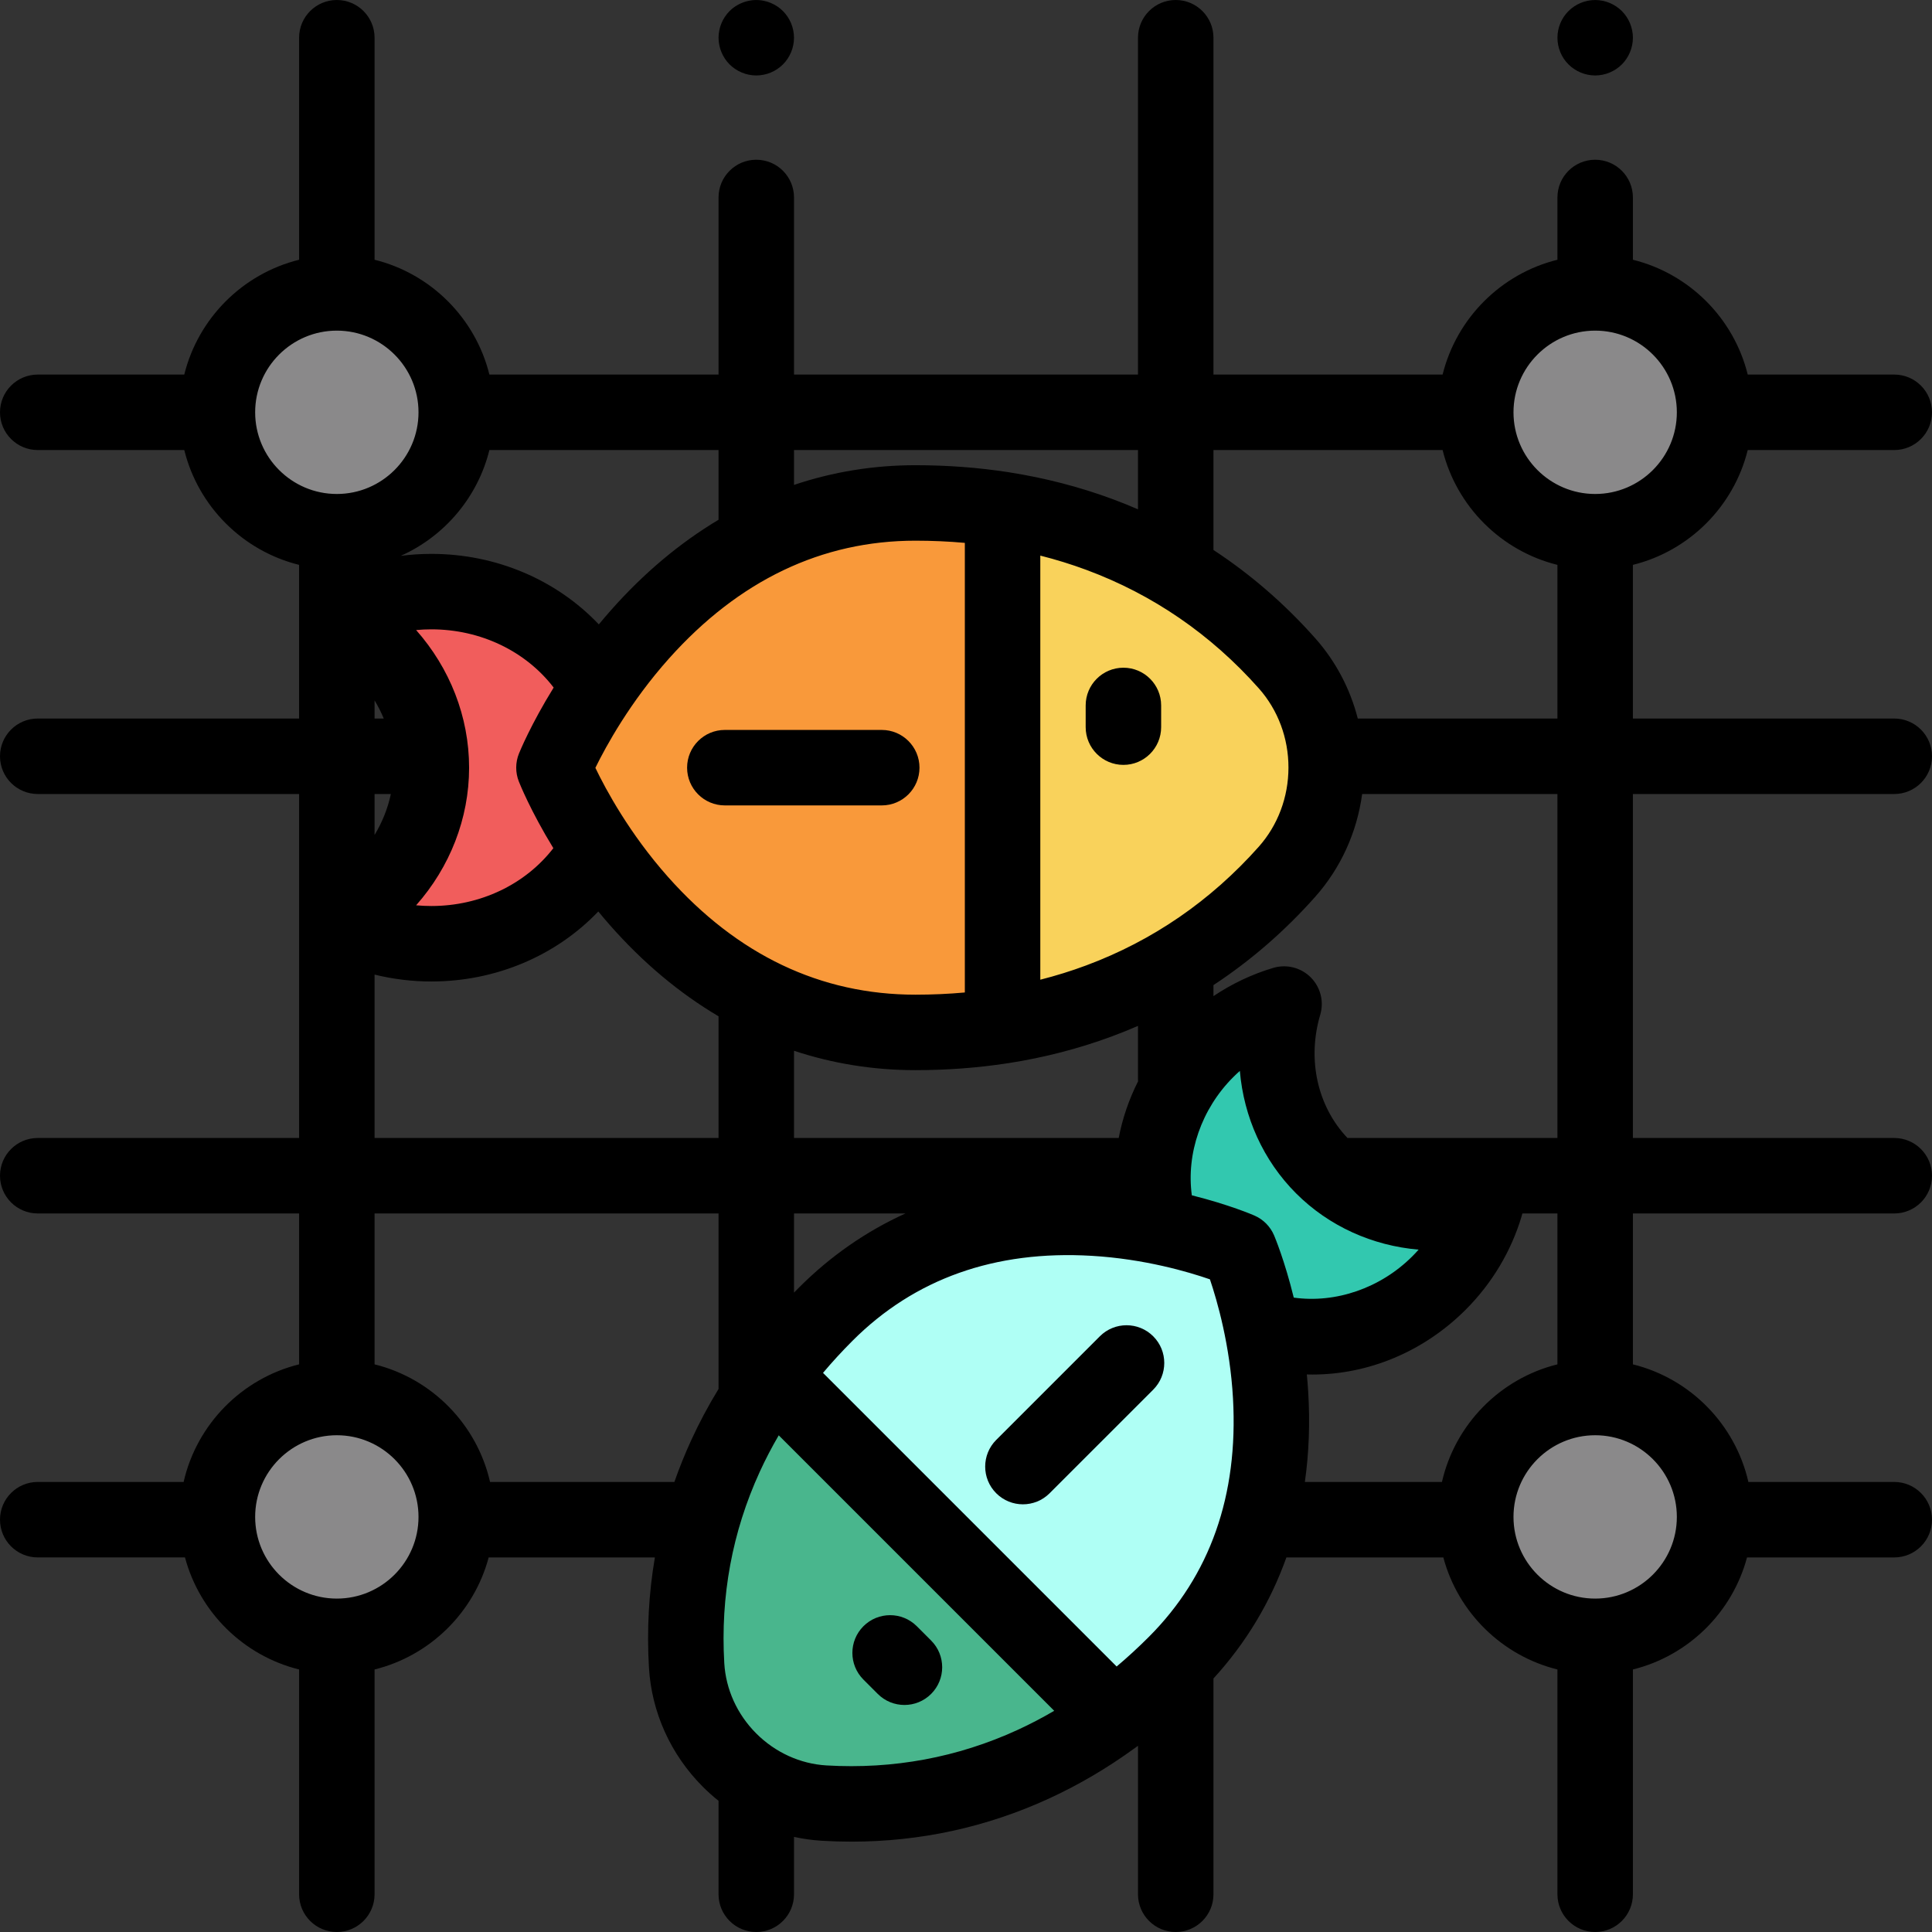<?xml version="1.0" encoding="iso-8859-1"?>
<!-- Generator: Adobe Illustrator 19.0.0, SVG Export Plug-In . SVG Version: 6.00 Build 0)  -->
<svg version="1.1" id="Capa_1" xmlns="http://www.w3.org/2000/svg" xmlns:xlink="http://www.w3.org/1999/xlink" x="0px" y="0px"
	 viewBox="0 0 512 512" style="enable-background:new 0 0 512 512;" xml:space="preserve">
<rect x="0" y="0" width="512" height="512" fill="#333333" stroke="none"/>
<path d="M200.42,20c-0.65,0-1.311-0.07-1.95-0.2c-0.64-0.12-1.27-0.32-1.87-0.57c-0.609-0.25-1.189-0.56-1.729-0.92
	c-0.551-0.359-1.061-0.779-1.521-1.24c-0.46-0.46-0.88-0.97-1.24-1.52c-0.359-0.54-0.67-1.12-0.92-1.73
	c-0.25-0.6-0.449-1.229-0.569-1.869c-0.13-0.641-0.2-1.301-0.2-1.95c0-0.65,0.07-1.311,0.2-1.95c0.12-0.64,0.319-1.27,0.569-1.88
	c0.25-0.601,0.561-1.18,0.92-1.72c0.36-0.551,0.78-1.061,1.24-1.521c2.32-2.32,5.771-3.39,9.021-2.729
	c0.64,0.119,1.27,0.319,1.88,0.569c0.6,0.25,1.18,0.561,1.72,0.92c0.55,0.36,1.061,0.78,1.521,1.24s0.88,0.97,1.239,1.521
	c0.37,0.54,0.67,1.119,0.92,1.72c0.25,0.61,0.45,1.24,0.57,1.88c0.13,0.64,0.2,1.3,0.2,1.95c0,0.649-0.07,1.31-0.2,1.95
	c-0.12,0.64-0.32,1.27-0.57,1.869c-0.25,0.61-0.56,1.19-0.92,1.73c-0.359,0.55-0.779,1.06-1.239,1.52
	c-0.46,0.461-0.971,0.881-1.521,1.24c-0.54,0.36-1.12,0.67-1.72,0.92c-0.61,0.25-1.24,0.45-1.88,0.57
	C201.729,19.93,201.069,20,200.42,20z"/>
<path d="M422.74,20c-0.65,0-1.311-0.07-1.96-0.2c-0.631-0.12-1.261-0.32-1.87-0.57c-0.601-0.25-1.181-0.56-1.721-0.92
	c-0.55-0.359-1.06-0.779-1.52-1.24c-0.47-0.46-0.88-0.97-1.25-1.52c-0.36-0.54-0.67-1.12-0.92-1.73c-0.25-0.6-0.44-1.229-0.57-1.869
	c-0.13-0.641-0.189-1.301-0.189-1.95c0-0.65,0.06-1.311,0.189-1.95s0.32-1.27,0.57-1.88c0.25-0.601,0.56-1.18,0.92-1.72
	c0.37-0.551,0.78-1.061,1.25-1.521c0.46-0.46,0.97-0.88,1.52-1.24c0.54-0.359,1.12-0.67,1.721-0.92
	c0.609-0.25,1.239-0.45,1.87-0.569c1.289-0.261,2.619-0.261,3.909,0c0.641,0.119,1.271,0.319,1.87,0.569
	c0.601,0.25,1.181,0.561,1.73,0.92c0.54,0.36,1.06,0.78,1.52,1.24s0.88,0.97,1.24,1.521c0.36,0.54,0.67,1.119,0.92,1.72
	c0.25,0.61,0.44,1.24,0.57,1.88s0.2,1.3,0.2,1.95c0,0.649-0.07,1.31-0.2,1.95c-0.13,0.64-0.32,1.27-0.57,1.869
	c-0.25,0.61-0.56,1.19-0.92,1.73c-0.36,0.55-0.78,1.06-1.24,1.52c-0.46,0.461-0.979,0.881-1.52,1.24c-0.55,0.36-1.13,0.67-1.73,0.92
	s-1.229,0.45-1.87,0.57C424.05,19.93,423.39,20,422.74,20z"/>
<g>
	<circle style="fill:#8A898A;" cx="422.74" cy="109.27" r="31.645"/>
	<circle style="fill:#8A898A;" cx="422.74" cy="402" r="31.645"/>
	<circle style="fill:#8A898A;" cx="89.26" cy="109.27" r="31.645"/>
	<circle style="fill:#8A898A;" cx="89.26" cy="402" r="31.645"/>
</g>
<path style="fill:#F9D25B;" d="M291.299,265.233c22.708-8.443,38.869-21.95,49.749-34.185c6.751-7.592,10.396-17.444,10.407-27.603
	l0,0c0.011-10.176-3.622-20.054-10.379-27.663c-10.862-12.232-27.013-25.724-49.75-34.151c-7.761-2.878-16.288-5.165-25.633-6.611
	v136.846C275.025,270.414,283.543,268.12,291.299,265.233z"/>
<path style="fill:#F15D5C;" d="M158.632,182.228c-8.234-15.105-24.987-25.445-44.315-25.445c-9.06,0-17.555,2.272-24.871,6.242
	c14.868,8.068,24.871,23.146,24.871,40.417s-10.003,32.349-24.871,40.417c7.317,3.97,15.811,6.242,24.871,6.242
	c19.263,0,35.968-10.271,44.232-25.293"/>
<path style="fill:#F9993A;" d="M242.609,133.286c-67.548,0-95.807,70.156-95.807,70.156s27.528,70.156,95.807,70.156
	c8.195,0,15.882-0.618,23.084-1.738V135.015C258.493,133.901,250.806,133.286,242.609,133.286z"/>
<path d="M297.715,202.702c-5.522,0-10-4.478-10-10v-5.751c0-5.522,4.478-10,10-10s10,4.478,10,10v5.751
	C307.715,198.225,303.237,202.702,297.715,202.702z"/>
<path d="M233.673,213.442h-41.585c-5.522,0-10-4.478-10-10s4.478-10,10-10h41.585c5.522,0,10,4.478,10,10
	S239.195,213.442,233.673,213.442z"/>
<path style="fill:#32C8AF;" d="M334.462,352.202c15.596,4.944,33.906,0.791,46.9-12.203c5.982-5.982,10.091-13.091,12.3-20.544
	c-15.144,4.49-31.705,1.139-43.109-10.265s-14.755-27.965-10.265-43.109c-7.452,2.21-14.561,6.318-20.544,12.3
	c-12.952,12.952-17.12,31.185-12.25,46.748"/>
<path style="fill:#49B68D;" d="M192.237,385.91c-9.419,20.568-11.171,40.158-10.277,55.42c0.555,9.47,4.654,18.382,11.354,25.098
	l0,0c6.712,6.726,15.633,10.849,25.118,11.412c15.249,0.904,34.821-0.851,55.398-10.3c7.025-3.224,14.165-7.344,21.29-12.56
	l-90.357-90.357C199.561,371.744,195.451,378.883,192.237,385.91z"/>
<path style="fill:#AFFFF5;" d="M311.507,440.883c44.601-44.601,16.936-109.582,16.936-109.582s-64.499-28.147-109.582,16.936
	c-5.411,5.411-10.078,10.894-14.094,16.389l90.357,90.357C300.614,450.964,306.095,446.295,311.507,440.883z"/>
<path d="M502,210.421c5.522,0,10-4.478,10-10s-4.478-10-10-10h-69.264v-40.725c14.945-3.697,26.733-15.486,30.43-30.43H502
	c5.522,0,10-4.478,10-10s-4.478-10-10-10h-38.833c-3.697-14.945-15.486-26.733-30.43-30.43V52.332c0-5.522-4.478-10-10-10
	s-10,4.478-10,10v16.503c-14.945,3.697-26.733,15.486-30.43,30.43H321.58V10c0-5.522-4.478-10-10-10s-10,4.478-10,10v89.266h-91.158
	V52.332c0-5.522-4.478-10-10-10s-10,4.478-10,10v46.934h-60.727c-3.697-14.945-15.486-26.733-30.43-30.43V10c0-5.522-4.478-10-10-10
	s-10,4.478-10,10v58.835c-14.945,3.697-26.733,15.486-30.43,30.43H10c-5.522,0-10,4.478-10,10s4.478,10,10,10h38.833
	c3.697,14.945,15.486,26.733,30.43,30.43v40.725H10c-5.522,0-10,4.478-10,10s4.478,10,10,10h69.264v91.158H10
	c-5.522,0-10,4.478-10,10s4.478,10,10,10h69.264v39.988c-15.189,3.758-27.118,15.874-30.605,31.167H10c-5.522,0-10,4.478-10,10
	s4.478,10,10,10h39.023c3.897,14.595,15.543,26.058,30.241,29.694V502c0,5.522,4.478,10,10,10s10-4.478,10-10v-59.571
	c14.698-3.636,26.344-15.1,30.241-29.694h44.046c-1.627,9.509-2.155,19.256-1.573,29.182c0.694,11.842,5.758,23.055,14.259,31.575
	c1.332,1.334,2.729,2.584,4.185,3.746V502c0,5.522,4.478,10,10,10s10-4.478,10-10v-15.204c2.432,0.532,4.912,0.878,7.42,1.027
	c2.619,0.155,5.225,0.233,7.819,0.233c18.23-0.001,35.806-3.833,52.342-11.428c7.868-3.611,15.525-8.115,22.766-13.389
	c0.089-0.061,0.177-0.122,0.264-0.186c0.183-0.134,0.365-0.268,0.548-0.403V502c0,5.522,4.478,10,10,10s10-4.478,10-10v-57.183
	c8.603-9.4,15.077-20.182,19.328-32.083h41.588c3.897,14.595,15.543,26.058,30.241,29.694V502c0,5.522,4.478,10,10,10
	s10-4.478,10-10v-59.571c14.698-3.636,26.344-15.1,30.241-29.694H502c5.522,0,10-4.478,10-10s-4.478-10-10-10h-38.658
	c-3.487-15.293-15.416-27.409-30.605-31.167V321.58H502c5.522,0,10-4.478,10-10s-4.478-10-10-10h-69.264v-91.158H502V210.421z
	 M422.736,87.621c11.935,0,21.645,9.71,21.645,21.645s-9.71,21.645-21.645,21.645s-21.645-9.71-21.645-21.645
	S410.802,87.621,422.736,87.621z M382.306,119.266c3.697,14.945,15.486,26.733,30.43,30.43v40.725h-52.909
	c-2.012-7.868-5.847-15.168-11.274-21.279c-8.082-9.101-17.101-16.916-26.975-23.391v-26.485
	C321.578,119.266,382.306,119.266,382.306,119.266z M375.946,331.169c-0.532,0.602-1.084,1.188-1.655,1.759
	c-8.483,8.484-20.342,12.499-31.433,10.954c-2.41-9.831-5.031-16.068-5.214-16.498c-1-2.35-2.861-4.228-5.201-5.248
	c-0.43-0.188-6.703-2.89-16.597-5.366c-1.5-11.056,2.523-22.87,10.97-31.316c0.57-0.571,1.157-1.123,1.759-1.655
	c1.042,12.21,6.181,23.737,14.907,32.464C352.21,324.989,363.734,330.128,375.946,331.169z M304.436,433.812
	c-2.762,2.762-5.608,5.379-8.514,7.827l-77.814-77.814c2.448-2.907,5.064-5.755,7.825-8.516
	c16.437-16.437,37.751-24.014,63.369-22.504c13.991,0.821,25.628,4.252,31.341,6.233c1.951,5.764,5.325,17.488,6.112,31.545
	C328.194,396.29,320.685,417.563,304.436,433.812z M211.79,341.166c-0.46,0.46-0.916,0.922-1.369,1.387v-20.974h29.53
	C229.558,326.298,220.105,332.851,211.79,341.166z M301.596,286.571c-2.417,4.785-4.139,9.838-5.127,15.009h-86.048v-23.117
	c10.261,3.402,21.038,5.138,32.188,5.138c8.313,0,16.497-0.61,24.333-1.813c0.095-0.012,0.191-0.025,0.286-0.04
	c9.541-1.483,18.813-3.886,27.556-7.141c2.298-0.854,4.563-1.767,6.795-2.737V286C301.579,286.192,301.585,286.382,301.596,286.571z
	 M124.316,203.442c0-13.514-5.124-26.397-14.039-36.47c1.338-0.126,2.687-0.189,4.039-0.189c13.069,0,25.017,5.795,32.409,15.429
	c-6.063,9.807-9.005,17.013-9.198,17.494c-0.954,2.368-0.966,5.012-0.033,7.389c0.19,0.484,3.091,7.778,9.15,17.681
	c-7.402,9.571-19.319,15.327-32.328,15.327c-1.353,0-2.701-0.063-4.04-0.189C119.191,229.841,124.316,216.957,124.316,203.442z
	 M157.78,203.487c2.832-5.779,9.226-17.463,19.489-28.953c18.522-20.734,40.506-31.248,65.34-31.248
	c4.425,0,8.801,0.194,13.083,0.58v119.15c-4.282,0.388-8.658,0.583-13.083,0.583c-25.118,0-47.186-10.503-65.588-31.218
	C166.835,220.915,160.553,209.253,157.78,203.487z M287.813,255.859c0,0-0.003,0.001-0.004,0.002
	c-3.919,1.459-7.969,2.719-12.117,3.771V147.24c4.163,1.051,8.227,2.31,12.158,3.768c17.655,6.543,33.047,17.112,45.748,31.415
	c5.075,5.714,7.864,13.176,7.856,21.01c-0.009,7.818-2.808,15.266-7.88,20.97C320.843,238.72,305.446,249.304,287.813,255.859z
	 M301.579,119.266v15.709c-2.226-0.964-4.485-1.871-6.776-2.72c-8.661-3.212-17.843-5.591-27.293-7.073
	c-0.095-0.018-0.191-0.034-0.288-0.049c-7.92-1.226-16.201-1.847-24.612-1.847c-11.13,0-21.908,1.763-32.188,5.22v-9.24H301.579z
	 M190.421,137.742c-10.26,6.126-19.833,14.154-28.537,23.998c-1.102,1.247-2.164,2.493-3.188,3.734
	c-11.165-11.769-27.155-18.691-44.38-18.691c-2.722,0-5.433,0.177-8.114,0.524c11.585-5.179,20.389-15.499,23.492-28.042h60.727
	V137.742z M67.619,109.266c0-11.935,9.71-21.645,21.645-21.645s21.645,9.71,21.645,21.645s-9.71,21.645-21.645,21.645
	S67.619,121.2,67.619,109.266z M99.264,185.611c0.935,1.546,1.75,3.154,2.436,4.81h-2.436V185.611z M103.581,210.421
	c-0.812,3.821-2.279,7.484-4.317,10.855v-10.855H103.581z M99.264,258.279c4.893,1.205,9.954,1.824,15.053,1.824
	c17.14,0,33.078-6.869,44.241-18.551c0.975,1.187,1.986,2.379,3.034,3.571c8.751,9.956,18.424,18.055,28.83,24.209v32.247H99.264
	V258.279z M89.264,423.643c-11.935,0-21.645-9.71-21.645-21.645s9.71-21.645,21.645-21.645s21.645,9.71,21.645,21.645
	S101.198,423.643,89.264,423.643z M129.869,392.734c-3.487-15.293-15.416-27.409-30.605-31.167v-39.988h91.157v46.509
	c-2.72,4.452-5.155,9.02-7.278,13.662c-1.654,3.613-3.129,7.276-4.424,10.984H129.869z M269.657,458.452
	c-15.879,7.291-32.913,10.451-50.633,9.405c-6.961-0.413-13.578-3.43-18.631-8.492c-5.041-5.054-8.043-11.667-8.451-18.62
	c-1.04-17.75,2.118-34.799,9.386-50.672c0.001-0.001,0.001-0.002,0.002-0.003c1.499-3.277,3.185-6.517,5.044-9.694l73.003,73.003
	C276.19,455.249,272.943,456.944,269.657,458.452z M444.381,401.998c0,11.935-9.71,21.645-21.645,21.645s-21.645-9.71-21.645-21.645
	s9.71-21.645,21.645-21.645S444.381,390.063,444.381,401.998z M412.736,361.568c-15.189,3.758-27.118,15.874-30.605,31.167h-36.327
	c1.089-7.673,1.388-15.685,0.878-23.981c-0.094-1.53-0.214-3.033-0.355-4.509c0.497,0.014,0.993,0.021,1.49,0.021
	c14.797,0,29.438-6.016,40.617-17.194c6.948-6.949,12.072-15.516,14.816-24.773c0.071-0.238,0.132-0.477,0.184-0.718h9.302
	L412.736,361.568L412.736,361.568z M412.736,301.579h-55.638c-7.966-8.37-10.735-20.805-7.222-32.654
	c1.042-3.516,0.076-7.32-2.517-9.914c-2.595-2.593-6.401-3.561-9.914-2.516c-5.613,1.664-10.97,4.202-15.867,7.49v-2.922
	c9.851-6.474,18.859-14.281,26.941-23.37c6.79-7.636,11.098-17.132,12.464-27.272h51.752v91.158H412.736z"/>
<path d="M239.688,451.835c-2.56,0-5.118-0.977-7.071-2.929l-3.798-3.798c-3.905-3.905-3.905-10.237,0-14.143
	c3.906-3.904,10.236-3.904,14.143,0l3.798,3.798c3.905,3.905,3.905,10.237,0,14.143
	C244.807,450.858,242.248,451.835,239.688,451.835z"/>
<path d="M271.084,398.66c-2.56,0-5.118-0.977-7.071-2.929c-3.905-3.905-3.905-10.237,0-14.143l27.459-27.458
	c3.907-3.904,10.237-3.903,14.143,0c3.905,3.905,3.905,10.237,0,14.143l-27.459,27.458
	C276.202,397.684,273.643,398.66,271.084,398.66z"/>
<g>
</g>
<g>
</g>
<g>
</g>
<g>
</g>
<g>
</g>
<g>
</g>
<g>
</g>
<g>
</g>
<g>
</g>
<g>
</g>
<g>
</g>
<g>
</g>
<g>
</g>
<g>
</g>
<g>
</g>
</svg>
